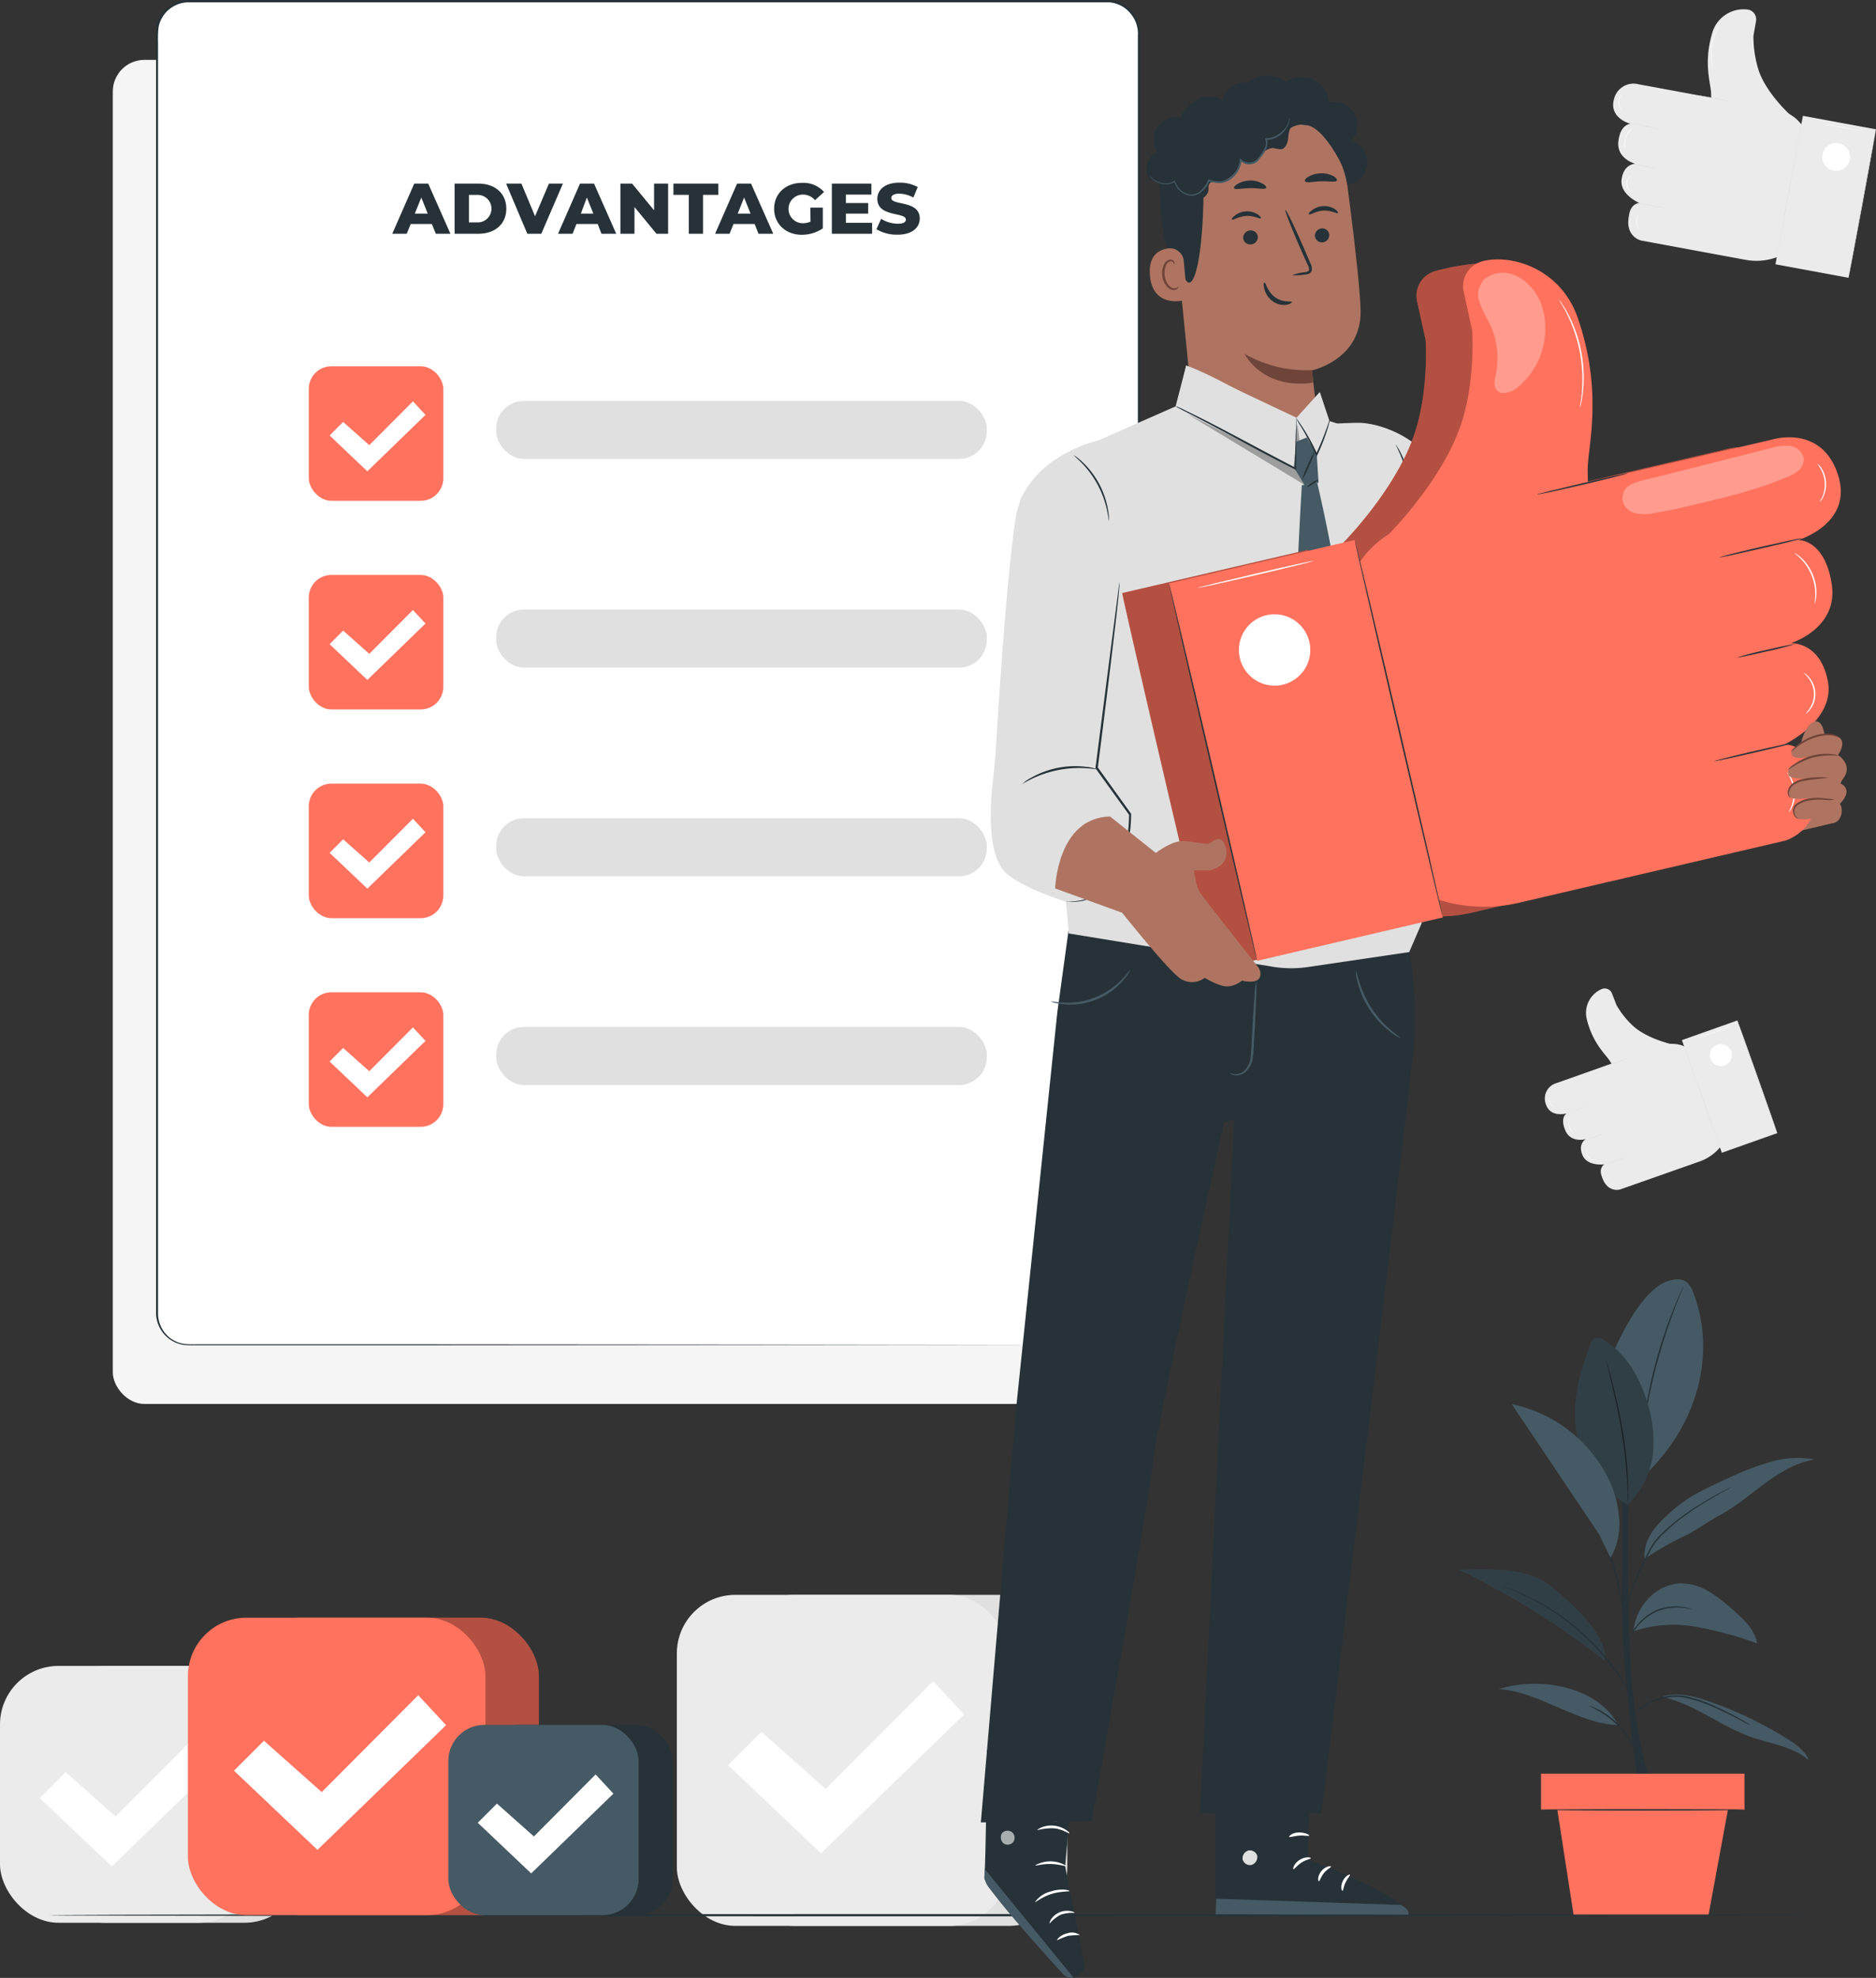<svg xmlns="http://www.w3.org/2000/svg" viewBox="0 0 426.78 449.97"><rect x="0" y="0" width="426.78" height="449.97" fill="#333333" stroke="none"/><defs><style>.cls-1{fill:#f5f5f5;}.cls-2{fill:#ebebeb;}.cls-3{fill:#e0e0e0;}.cls-4{fill:#fff;}.cls-5{fill:#263238;}.cls-6{fill:#455a64;}.cls-7{opacity:0.3;}.cls-8{fill:#ff725e;}.cls-9{opacity:0.6;}.cls-10{fill:#ae7461;}.cls-11{fill:#6f4439;}</style></defs><g id="Background_Complete" data-name="Background Complete"><rect class="cls-1" x="25.66" y="13.62" width="223.32" height="305.78" rx="7.2"/><path class="cls-2" d="M445.24,65.24l.41,2.12-4.2,22.75h0A13.55,13.55,0,0,1,431,92.52l-23.8-4.4s-3.79-.85-2.73-5.76c0,0,.18-2.59,2.4-2.76,0,0-4.61-1.88-4.1-5.43s3.13-3.51,3.13-3.51-4.32-1.09-3.87-5.09,2.78-4,2.78-4-5-1.22-3.77-5.65a4.57,4.57,0,0,1,5.58-3.35l16.93,3.13,14.84,2.74A8.63,8.63,0,0,1,445.24,65.24Z" transform="translate(-33.86 -33.4)"/><path class="cls-2" d="M441,59.42s-5.21-4.72-7-9.85a25.36,25.36,0,0,1-1.24-7.92c0-.2.34-2,.59-3.46a2.28,2.28,0,0,0-1.77-2.6A7.43,7.43,0,0,0,423.35,41c-2,6.82-.29,11.47-.23,13.54l.05,2.08Z" transform="translate(-33.86 -33.4)"/><rect class="cls-2" x="440.76" y="60.99" width="16.9" height="34.35" transform="translate(842.87 203.27) rotate(-169.53)"/><path class="cls-3" d="M437.78,93.51s1.33-7.57,3.05-16.89S444,59.73,444,59.74s-1.33,7.57-3.06,16.9S437.81,93.52,437.78,93.51Z" transform="translate(-33.86 -33.4)"/><path class="cls-3" d="M454.4,96.59s1.33-7.58,3.06-16.9,3.15-16.88,3.18-16.88-1.33,7.58-3.05,16.9S454.44,96.59,454.4,96.59Z" transform="translate(-33.86 -33.4)"/><path class="cls-4" d="M448.46,68.56A3.16,3.16,0,1,0,452.14,66,3.16,3.16,0,0,0,448.46,68.56Z" transform="translate(-33.86 -33.4)"/><path class="cls-3" d="M419.61,55s1.83.27,4.06.68,4.05.78,4,.81-1.83-.27-4.06-.68S419.61,55,419.61,55Z" transform="translate(-33.86 -33.4)"/><path class="cls-3" d="M405.49,70.76s1.17.15,2.6.41a26.35,26.35,0,0,1,2.58.55s-1.17-.15-2.6-.42A24.82,24.82,0,0,1,405.49,70.76Z" transform="translate(-33.86 -33.4)"/><path class="cls-3" d="M404.46,61.42s1.65.24,3.68.61,3.67.71,3.66.75-1.65-.24-3.68-.62S404.45,61.46,404.46,61.42Z" transform="translate(-33.86 -33.4)"/><path class="cls-3" d="M405.79,79.45s1.65.24,3.68.61,3.67.71,3.66.74-1.65-.23-3.68-.61S405.78,79.48,405.79,79.45Z" transform="translate(-33.86 -33.4)"/><path class="cls-4" d="M447.76,61.42s2.34.37,5.2.9,5.18,1,5.18,1-2.34-.36-5.2-.89S447.76,61.46,447.76,61.42Z" transform="translate(-33.86 -33.4)"/><path class="cls-4" d="M403.58,67.28a.61.61,0,0,1-.08-.19,3.51,3.51,0,0,1-.11-.55,4.51,4.51,0,0,1,0-.83,4.74,4.74,0,0,1,.22-1,4.63,4.63,0,0,1,.45-.92,3.59,3.59,0,0,1,.52-.64,2.7,2.7,0,0,1,.43-.36l.17-.11s-.22.19-.53.53a4.07,4.07,0,0,0-.49.65,4.31,4.31,0,0,0-.42.89,4.83,4.83,0,0,0-.23,1,4.44,4.44,0,0,0,0,.81C403.52,67,403.6,67.27,403.58,67.28Z" transform="translate(-33.86 -33.4)"/><path class="cls-4" d="M402.7,58.27a1.12,1.12,0,0,1-.33-.43,2.61,2.61,0,0,1-.31-1.27,2.78,2.78,0,0,1,.35-1.26,1.17,1.17,0,0,1,.35-.41s-.12.17-.26.46a2.84,2.84,0,0,0-.05,2.44A5.26,5.26,0,0,1,402.7,58.27Z" transform="translate(-33.86 -33.4)"/><path class="cls-4" d="M404.82,77a1.34,1.34,0,0,1-.47-.42,2.27,2.27,0,0,1-.47-1.42,2.33,2.33,0,0,1,.51-1.4c.25-.3.47-.42.48-.4a4.59,4.59,0,0,0-.4.45,2.32,2.32,0,0,0,0,2.72C404.64,76.81,404.83,77,404.82,77Z" transform="translate(-33.86 -33.4)"/><path class="cls-4" d="M406.72,85.61a1.27,1.27,0,0,1-.32-.45,3,3,0,0,1,0-2.62,1.41,1.41,0,0,1,.32-.45s-.11.19-.24.49a3.29,3.29,0,0,0,0,2.54C406.61,85.43,406.74,85.6,406.72,85.61Z" transform="translate(-33.86 -33.4)"/><path class="cls-4" d="M423.53,48.94a1.89,1.89,0,0,1-.11-.37,3.71,3.71,0,0,1-.11-.45c0-.18-.08-.38-.11-.61a11.44,11.44,0,0,1-.13-1.58,13.49,13.49,0,0,1,.12-2,13.31,13.31,0,0,1,.44-1.9,11.08,11.08,0,0,1,.58-1.49c.09-.2.19-.38.27-.54l.23-.4a2.9,2.9,0,0,1,.22-.33,1.56,1.56,0,0,1-.17.35l-.21.41c-.08.16-.17.34-.26.55-.18.41-.37.92-.55,1.48a17.18,17.18,0,0,0-.42,1.89,14.77,14.77,0,0,0-.13,1.93,13.82,13.82,0,0,0,.1,1.57c0,.23.06.43.09.6s.06.33.09.45A1.87,1.87,0,0,1,423.53,48.94Z" transform="translate(-33.86 -33.4)"/><path class="cls-2" d="M419.5,273.29l1.13,1.29,6.12,17.27h0a10.72,10.72,0,0,1-6.24,5.79L402.45,304s-2.93.92-4.15-2.86c0,0-.9-1.85.56-2.85,0,0-3.91.54-5-2.1s.76-3.64.76-3.64-3.4,1-4.67-2,.32-3.85.32-3.85-3.93,1.15-4.82-2.38a3.62,3.62,0,0,1,2.5-4.51l12.84-4.55,11.26-4A6.8,6.8,0,0,1,419.5,273.29Z" transform="translate(-33.86 -33.4)"/><path class="cls-2" d="M414.33,271s-5.44-1.17-8.73-4a20,20,0,0,1-4-4.94l-1-2.61a1.8,1.8,0,0,0-2.24-1.09,5.91,5.91,0,0,0-3.49,7c1.35,5.46,4.34,8,5.2,9.38l.86,1.4Z" transform="translate(-33.86 -33.4)"/><rect class="cls-2" x="420.65" y="266.99" width="13.38" height="27.19" transform="translate(890.01 368.87) rotate(160.48)"/><path class="cls-3" d="M425.58,295.63s-2.08-5.72-4.59-12.8S416.47,270,416.5,270s2.08,5.72,4.59,12.8S425.61,295.62,425.58,295.63Z" transform="translate(-33.86 -33.4)"/><path class="cls-3" d="M438.19,291.16s-2.08-5.72-4.59-12.8-4.52-12.82-4.49-12.83,2.08,5.72,4.59,12.8S438.22,291.15,438.19,291.16Z" transform="translate(-33.86 -33.4)"/><path class="cls-4" d="M423,274.29a2.5,2.5,0,1,0,1.52-3.2A2.51,2.51,0,0,0,423,274.29Z" transform="translate(-33.86 -33.4)"/><path class="cls-3" d="M397.87,276.39s1.36-.54,3.06-1.14,3.08-1.07,3.09-1-1.36.54-3.06,1.14S397.88,276.41,397.87,276.39Z" transform="translate(-33.86 -33.4)"/><path class="cls-3" d="M394.44,292.8s.86-.36,1.95-.74a18.4,18.4,0,0,1,2-.65,20.47,20.47,0,0,1-1.95.75A19.64,19.64,0,0,1,394.44,292.8Z" transform="translate(-33.86 -33.4)"/><path class="cls-3" d="M390,286.81s1.23-.49,2.77-1,2.79-1,2.8-.94-1.23.49-2.77,1S390.05,286.84,390,286.81Z" transform="translate(-33.86 -33.4)"/><path class="cls-3" d="M398.08,298.64s1.23-.49,2.77-1,2.79-1,2.8-.93-1.23.49-2.77,1S398.09,298.67,398.08,298.64Z" transform="translate(-33.86 -33.4)"/><path class="cls-4" d="M419.73,269.68s1.74-.68,3.92-1.45,3.94-1.37,4-1.34-1.74.67-3.92,1.44S419.74,269.7,419.73,269.68Z" transform="translate(-33.86 -33.4)"/><path class="cls-4" d="M391.75,291.17l-.13-.1a2.77,2.77,0,0,1-.29-.33,3,3,0,0,1-.33-.57,3.48,3.48,0,0,1-.25-.77,3.73,3.73,0,0,1-.06-.8,3.5,3.5,0,0,1,.11-.65,2.15,2.15,0,0,1,.15-.42c0-.09.07-.14.08-.14s-.08.22-.16.57a3.72,3.72,0,0,0-.08.64,4.29,4.29,0,0,0,.06.78,4.43,4.43,0,0,0,.23.75,4.88,4.88,0,0,0,.31.57C391.6,291,391.76,291.16,391.75,291.17Z" transform="translate(-33.86 -33.4)"/><path class="cls-4" d="M387.58,285.34a.9.9,0,0,1-.39-.16,2.07,2.07,0,0,1-.71-.75,2,2,0,0,1-.26-1,.85.85,0,0,1,.07-.42s0,.16,0,.42a2.38,2.38,0,0,0,.28.95,2.32,2.32,0,0,0,.66.74C387.44,285.27,387.59,285.33,387.58,285.34Z" transform="translate(-33.86 -33.4)"/><path class="cls-4" d="M396.44,297.33a1.06,1.06,0,0,1-.49-.11,1.83,1.83,0,0,1-.89-.78,1.87,1.87,0,0,1-.2-1.17,1,1,0,0,1,.17-.46s-.06.18-.09.47a1.84,1.84,0,0,0,.22,1.11,1.91,1.91,0,0,0,.82.77C396.25,297.28,396.44,297.31,396.44,297.33Z" transform="translate(-33.86 -33.4)"/><path class="cls-4" d="M401.16,302.5a1.11,1.11,0,0,1-.4-.18,2.31,2.31,0,0,1-.73-.78,2.27,2.27,0,0,1-.31-1,.94.94,0,0,1,0-.44s0,.17,0,.43a2.65,2.65,0,0,0,.33,1,2.79,2.79,0,0,0,.68.77A3.62,3.62,0,0,1,401.16,302.5Z" transform="translate(-33.86 -33.4)"/><path class="cls-4" d="M398.18,270.71l-.23-.22a3.24,3.24,0,0,1-.25-.26c-.1-.11-.21-.23-.32-.37a9.27,9.27,0,0,1-.71-1,11.09,11.09,0,0,1-.69-1.38,9.83,9.83,0,0,1-.45-1.48,8.29,8.29,0,0,1-.19-1.25c0-.17,0-.34,0-.48s0-.26,0-.36a1.92,1.92,0,0,1,0-.31,1.09,1.09,0,0,1,0,.31c0,.1,0,.22,0,.36s0,.3,0,.48c0,.35.11.77.21,1.23a10.46,10.46,0,0,0,1.82,3.87c.11.15.21.27.3.38l.24.28A1.58,1.58,0,0,1,398.18,270.71Z" transform="translate(-33.86 -33.4)"/><rect class="cls-3" x="167.5" y="362.83" width="75.31" height="75.31" rx="13.31"/><rect class="cls-2" x="153.98" y="362.83" width="75.31" height="75.31" rx="13.31"/><polygon class="cls-4" points="165.63 401.57 173.22 393.99 187.85 406.99 212.28 382.46 219.33 390.05 186.77 421.62 165.63 401.57"/><rect class="cls-3" x="10.49" y="379" width="58.43" height="58.43" rx="13.31"/><rect class="cls-2" y="379" width="58.43" height="58.43" rx="13.31"/><polygon class="cls-4" points="9.04 409.05 14.93 403.17 26.28 413.26 45.23 394.23 50.7 400.11 25.44 424.61 9.04 409.05"/></g><g id="Flor"><path class="cls-5" d="M446.91,469.11c0,.14-90,.26-200.9.26s-200.92-.12-200.92-.26,89.94-.26,200.92-.26S446.91,469,446.91,469.11Z" transform="translate(-33.86 -33.4)"/></g><g id="Plant"><path class="cls-5" d="M406.64,440.46s-4.17-28.65-3.82-45.33,0-35.43,0-35.43h1.92s-1.3,33.1.12,53.06,5.14,27.7,5.14,27.7h-3.34" transform="translate(-33.86 -33.4)"/><path class="cls-6" d="M419.06,327.46a5.05,5.05,0,0,0-1.75-2.56c-1.22-.77-2.82-.45-4.18,0-5.8,2.05-10.95,12.87-13.29,18.56l7.7,26C421.45,356.55,423.86,339.63,419.06,327.46Z" transform="translate(-33.86 -33.4)"/><path class="cls-5" d="M416.86,326a1.79,1.79,0,0,1-.11.34l-.38.94c-.34.82-.81,2-1.38,3.48-1.13,3-2.58,7.07-3.87,11.72s-2.17,8.92-2.72,12c-.28,1.56-.48,2.82-.61,3.69-.07.41-.12.74-.17,1a1.5,1.5,0,0,1-.08.35,1.93,1.93,0,0,1,0-.36c0-.27.06-.6.1-1,.1-.88.27-2.15.52-3.72a111.13,111.13,0,0,1,2.63-12.08,112.66,112.66,0,0,1,4-11.71c.6-1.47,1.1-2.64,1.48-3.44.17-.38.31-.68.43-.93A1.46,1.46,0,0,1,416.86,326Z" transform="translate(-33.86 -33.4)"/><path class="cls-6" d="M404.12,375.68a23.53,23.53,0,0,1-11.88-19.74c-.27-5.76,1.5-11.41,3.5-16.82a2.16,2.16,0,0,1,.82-1.22,2.07,2.07,0,0,1,2,.3c5.24,3,8.42,8.69,10.12,14.49a29.29,29.29,0,0,1,1.18,11.9,19.83,19.83,0,0,1-5.71,11.09" transform="translate(-33.86 -33.4)"/><path class="cls-5" d="M404.12,375.68a1.6,1.6,0,0,1,0-.35c0-.26,0-.59,0-1,0-.86,0-2.11-.11-3.66a99.81,99.81,0,0,0-1.34-12c-.8-4.65-1.77-8.81-2.49-11.82l-.85-3.57c-.09-.39-.17-.71-.22-1A1.45,1.45,0,0,1,399,342a1.68,1.68,0,0,1,.12.33c.07.25.16.57.28.95.24.84.56,2,1,3.54.77,3,1.78,7.16,2.59,11.83a88.8,88.8,0,0,1,1.25,12c0,1.54,0,2.8,0,3.66l-.05,1A1.6,1.6,0,0,1,404.12,375.68Z" transform="translate(-33.86 -33.4)"/><g class="cls-7"><path d="M404.12,375.68a23.53,23.53,0,0,1-11.88-19.74c-.27-5.76,1.5-11.41,3.5-16.82a2.16,2.16,0,0,1,.82-1.22,2.07,2.07,0,0,1,2,.3c5.24,3,8.42,8.69,10.12,14.49a29.29,29.29,0,0,1,1.18,11.9,19.83,19.83,0,0,1-5.71,11.09" transform="translate(-33.86 -33.4)"/></g><path class="cls-6" d="M412.27,419.52c7.1,1.57,13,6.58,19.81,9,4.54,1.61,9.67,2.18,13.29,5.35-.87-2.19-2.93-3.65-4.93-4.9a88.14,88.14,0,0,0-18-8.58c-3.23-1.11-6.73-2-10-1.13" transform="translate(-33.86 -33.4)"/><path class="cls-6" d="M402,425.86c-8.9-.15-18.27-7.73-27.13-8.18,9.27-3,22.54-.55,27.13,8.18" transform="translate(-33.86 -33.4)"/><path class="cls-6" d="M405.47,404.5a28.93,28.93,0,0,1,14.23-1,86.19,86.19,0,0,1,13.89,3.77c-.46-3.09-3-5.41-5.31-7.46a36.55,36.55,0,0,0-5.57-4.29,12.4,12.4,0,0,0-6.69-1.89,10.58,10.58,0,0,0-7.39,3.72,12.27,12.27,0,0,0-3.16,7.11" transform="translate(-33.86 -33.4)"/><path class="cls-6" d="M387.2,394.68c-5.6-4.79-14.09-4.32-21.46-4.15A174.32,174.32,0,0,1,399,411.26C399.32,406.05,394.28,400.72,387.2,394.68Z" transform="translate(-33.86 -33.4)"/><g class="cls-7"><path d="M387.2,394.68c-5.6-4.79-14.09-4.32-21.46-4.15A174.32,174.32,0,0,1,399,411.26C399.32,406.05,394.28,400.72,387.2,394.68Z" transform="translate(-33.86 -33.4)"/></g><path class="cls-6" d="M408,388.07a62.35,62.35,0,0,1,8.62-5c2.94-1.34,5.7-3.47,8.54-5,3.7-2,6.9-4.78,10.29-7.26s7.11-4.72,11.26-5.38a22.13,22.13,0,0,0-10.25.6,66.2,66.2,0,0,0-9.65,3.75c-4.37,2-8.81,4-12.39,7.18s-6.8,6.35-6.42,11.13" transform="translate(-33.86 -33.4)"/><path class="cls-5" d="M431.92,425.86l-.28-.12-.78-.41c-.67-.35-1.63-.88-2.84-1.49-.6-.32-1.27-.65-2-1s-1.49-.7-2.31-1.06a34.43,34.43,0,0,0-5.48-1.91,11.81,11.81,0,0,0-5.71-.14,16.85,16.85,0,0,0-2.42.72,12.48,12.48,0,0,0-4.41,3c-.51.55-.76.89-.79.87a1.76,1.76,0,0,1,.16-.26,8.28,8.28,0,0,1,.54-.69,11.41,11.41,0,0,1,2.43-2.13,11.74,11.74,0,0,1,2-1.06,16.37,16.37,0,0,1,2.45-.77,11.88,11.88,0,0,1,5.85.12,33.09,33.09,0,0,1,5.53,1.95c.82.37,1.6.73,2.31,1.1s1.38.69,2,1c1.2.64,2.15,1.19,2.8,1.59l.75.45C431.84,425.79,431.93,425.85,431.92,425.86Z" transform="translate(-33.86 -33.4)"/><path class="cls-5" d="M395.35,421.45a1.74,1.74,0,0,1,.56.16,12.48,12.48,0,0,1,1.45.63,17.78,17.78,0,0,1,7.44,7.14,12,12,0,0,1,.68,1.43,2.17,2.17,0,0,1,.19.55c-.05,0-.38-.73-1.07-1.86a20.24,20.24,0,0,0-3.21-4,19.83,19.83,0,0,0-4.14-3C396.1,421.8,395.33,421.5,395.35,421.45Z" transform="translate(-33.86 -33.4)"/><path class="cls-5" d="M375.66,394.23l.38.11,1.06.38,1.69.62c.66.25,1.37.61,2.17,1a51.58,51.58,0,0,1,11.59,7.39A55.85,55.85,0,0,1,398,409a58.7,58.7,0,0,1,3.83,4.86c1,1.44,1.79,2.64,2.32,3.46l.61,1a2.55,2.55,0,0,1,.19.34,2,2,0,0,1-.25-.3c-.15-.21-.38-.52-.66-.93-.56-.81-1.35-2-2.39-3.4s-2.34-3.06-3.87-4.8a57.67,57.67,0,0,0-5.39-5.27,54.73,54.73,0,0,0-11.48-7.43c-.8-.36-1.5-.74-2.15-1l-1.66-.67L376,394.4A1.61,1.61,0,0,1,375.66,394.23Z" transform="translate(-33.86 -33.4)"/><path class="cls-5" d="M418.82,399.5a3.14,3.14,0,0,1-.71-.09l-.81-.15c-.32-.06-.69-.07-1.1-.11a11.24,11.24,0,0,0-6.11,1.21,11,11,0,0,0-2.79,2.07,12.32,12.32,0,0,0-1.79,2.21,18.27,18.27,0,0,0-1.22,2.33,2.42,2.42,0,0,1,.18-.69,10,10,0,0,1,.85-1.76,12,12,0,0,1,1.77-2.3,10.91,10.91,0,0,1,2.85-2.14,10.8,10.8,0,0,1,6.28-1.15c.41.06.79.07,1.11.15l.81.21A3.19,3.19,0,0,1,418.82,399.5Z" transform="translate(-33.86 -33.4)"/><path class="cls-5" d="M427.77,371.75a1.46,1.46,0,0,1-.34.2l-1,.54c-.86.47-2.11,1.16-3.62,2.05s-3.27,2-5.15,3.35a43.29,43.29,0,0,0-5.76,4.82,14.56,14.56,0,0,0-2.35,3.05c-.59,1.12-1.14,2.2-1.66,3.24a60.36,60.36,0,0,0-2.47,5.63,34.29,34.29,0,0,0-1.2,4c-.23.95-.31,1.49-.34,1.48s0-.13,0-.39.09-.64.19-1.12a28.5,28.5,0,0,1,1.11-4,52.71,52.71,0,0,1,2.42-5.68c.51-1.05,1.06-2.14,1.64-3.26a14.82,14.82,0,0,1,2.4-3.13,42.25,42.25,0,0,1,5.82-4.84c1.9-1.34,3.69-2.43,5.21-3.31s2.79-1.52,3.67-2l1-.48A1.89,1.89,0,0,1,427.77,371.75Z" transform="translate(-33.86 -33.4)"/><path class="cls-5" d="M402.81,398.7a4.51,4.51,0,0,1-.18-.75c-.1-.55-.23-1.24-.39-2.06a55.47,55.47,0,0,0-1.68-6.68,58.7,58.7,0,0,0-2.54-6.4l-.87-1.91a3.46,3.46,0,0,1-.28-.71,3.13,3.13,0,0,1,.39.66c.24.43.57,1.07,1,1.86a44.23,44.23,0,0,1,4.25,13.14c.14.88.24,1.59.29,2.08A4,4,0,0,1,402.81,398.7Z" transform="translate(-33.86 -33.4)"/><path class="cls-6" d="M402.17,378.45a24.17,24.17,0,0,0-2.9-9.61,31.72,31.72,0,0,0-21.5-16l19.91,29.67,2.57,5.3A15.27,15.27,0,0,0,402.17,378.45Z" transform="translate(-33.86 -33.4)"/><rect class="cls-8" x="350.57" y="403.52" width="46.29" height="8.2"/><polygon class="cls-8" points="354.03 410.09 357.97 435.55 388.7 435.55 393.4 410.09 354.03 410.09"/><path class="cls-5" d="M430.7,445.13c0,.09-10.45.17-23.32.17s-23.32-.08-23.32-.17,10.44-.16,23.32-.16S430.7,445,430.7,445.13Z" transform="translate(-33.86 -33.4)"/></g><g id="Boxes"><rect class="cls-8" x="54.91" y="368.02" width="67.68" height="67.68" rx="13.31"/><g class="cls-7"><rect x="54.91" y="368.02" width="67.68" height="67.68" rx="13.31"/></g><rect class="cls-8" x="42.75" y="368.02" width="67.68" height="67.68" rx="13.31"/><polygon class="cls-4" points="53.23 402.83 60.05 396.02 73.19 407.7 95.15 385.66 101.48 392.48 72.22 420.85 53.23 402.83"/><rect class="cls-5" x="109.76" y="392.41" width="43.29" height="43.29" rx="8.23"/><rect class="cls-6" x="101.99" y="392.41" width="43.29" height="43.29" rx="8.23"/><polygon class="cls-4" points="108.69 414.68 113.05 410.32 121.46 417.79 135.5 403.69 139.55 408.06 120.84 426.2 108.69 414.68"/></g><g id="List"><rect class="cls-4" x="35.7" y="0.26" width="223.32" height="305.78" rx="7.2"/><path class="cls-5" d="M285.69,339.44a7.44,7.44,0,0,0,2.63-.53A7,7,0,0,0,291,337a7.24,7.24,0,0,0,1.8-4.11c.05-7,0-17.24,0-30.47,0-26.46-.05-64.75-.08-112.06,0-23.66,0-49.57,0-77.39q0-20.86,0-43.12V41.6A7.2,7.2,0,0,0,291,36.39a6.91,6.91,0,0,0-4.88-2.46c-1.91,0-3.88,0-5.83,0l-203.52,0a7,7,0,0,0-5.6,2.83,6.73,6.73,0,0,0-1.26,3,24.31,24.31,0,0,0-.1,3.32V83q0,26.37,0,51.93c0,34,0,66.88,0,98.16s0,61,0,88.84v10.34a7.06,7.06,0,0,0,1.71,4.54,6.89,6.89,0,0,0,4.2,2.32,16.84,16.84,0,0,0,2.47.1H95.41l37.13,0,112.06.08,30.47.05,7.92,0,2.7,0-2.7,0-7.92,0-30.47,0-112.06.09H78.16a18,18,0,0,1-2.53-.09,7.41,7.41,0,0,1-6.27-7.28q0-5.13,0-10.34c0-27.83,0-57.55,0-88.84s0-64.12,0-98.16V43a24.39,24.39,0,0,1,.11-3.4,7.24,7.24,0,0,1,1.35-3.19,7.46,7.46,0,0,1,6-3l203.52,0c2,0,3.89,0,5.86,0a7.45,7.45,0,0,1,5.21,2.63,7.7,7.7,0,0,1,1.75,5.52v5.74q0,11.43,0,22.54,0,22.23,0,43.12c0,27.82,0,53.73,0,77.39,0,47.31-.07,85.6-.09,112.06,0,13.24,0,23.5-.08,30.48a7.24,7.24,0,0,1-1.85,4.16,7,7,0,0,1-2.72,1.87,6.82,6.82,0,0,1-2,.46Z" transform="translate(-33.86 -33.4)"/><rect class="cls-3" x="112.88" y="91.2" width="111.6" height="13.21" rx="6.3"/><rect class="cls-8" x="70.25" y="83.33" width="30.6" height="30.6" rx="5.14"/><polygon class="cls-4" points="74.98 99.07 78.06 95.99 84.01 101.27 93.94 91.31 96.8 94.39 83.57 107.22 74.98 99.07"/><rect class="cls-3" x="112.88" y="138.68" width="111.6" height="13.21" rx="6.3"/><rect class="cls-8" x="70.25" y="130.8" width="30.6" height="30.6" rx="5.14"/><polygon class="cls-4" points="74.98 146.55 78.06 143.46 84.01 148.75 93.94 138.78 96.8 141.86 83.57 154.69 74.98 146.55"/><rect class="cls-3" x="112.88" y="186.15" width="111.6" height="13.21" rx="6.3"/><rect class="cls-8" x="70.25" y="178.28" width="30.6" height="30.6" rx="5.14"/><polygon class="cls-4" points="74.98 194.02 78.06 190.94 84.01 196.22 93.94 186.26 96.8 189.34 83.57 202.17 74.98 194.02"/><rect class="cls-3" x="112.88" y="233.63" width="111.6" height="13.21" rx="6.3"/><rect class="cls-8" x="70.25" y="225.75" width="30.6" height="30.6" rx="5.14"/><polygon class="cls-4" points="74.98 241.5 78.06 238.41 84.01 243.7 93.94 233.73 96.8 236.81 83.57 249.64 74.98 241.5"/><path class="cls-5" d="M132.11,84.36h-4.82l-.9,2.22H123.1l5-11.41h3.18l5.05,11.41H133ZM131.17,82l-1.47-3.66L128.23,82Z" transform="translate(-33.86 -33.4)"/><path class="cls-5" d="M137.28,75.17h5.39c3.78,0,6.37,2.2,6.37,5.71s-2.59,5.7-6.37,5.7h-5.39ZM142.54,84a3.13,3.13,0,1,0,0-6.26h-2V84Z" transform="translate(-33.86 -33.4)"/><path class="cls-5" d="M161.92,75.17,157,86.58h-3.18L149,75.17h3.48l3.1,7.43,3.16-7.43Z" transform="translate(-33.86 -33.4)"/><path class="cls-5" d="M169.84,84.36H165l-.89,2.22h-3.3l5-11.41H169l5.05,11.41h-3.36Zm-1-2.37-1.47-3.66L166,82Z" transform="translate(-33.86 -33.4)"/><path class="cls-5" d="M185.85,75.17V86.58H183.2l-5-6.08v6.08H175V75.17h2.66l5,6.08V75.17Z" transform="translate(-33.86 -33.4)"/><path class="cls-5" d="M190.56,77.73h-3.5V75.17h10.22v2.56h-3.49v8.85h-3.23Z" transform="translate(-33.86 -33.4)"/><path class="cls-5" d="M205.55,84.36h-4.82l-.9,2.22h-3.29l5-11.41h3.18l5.05,11.41h-3.36ZM204.61,82l-1.47-3.66L201.68,82Z" transform="translate(-33.86 -33.4)"/><path class="cls-5" d="M218.2,80.63h2.85v4.73a8.55,8.55,0,0,1-4.79,1.45c-3.63,0-6.29-2.46-6.29-5.93S212.63,75,216.32,75a6.23,6.23,0,0,1,5,2.08l-2.05,1.86a3.57,3.57,0,0,0-2.77-1.27,3.26,3.26,0,0,0,0,6.52,4.12,4.12,0,0,0,1.75-.38Z" transform="translate(-33.86 -33.4)"/><path class="cls-5" d="M232.26,84.09v2.49H223.1V75.17h9v2.5H226.3v1.92h5.06V82H226.3v2.09Z" transform="translate(-33.86 -33.4)"/><path class="cls-5" d="M233.25,85.55l1.06-2.37a7.28,7.28,0,0,0,3.77,1.12c1.33,0,1.86-.38,1.86-.93,0-1.81-6.49-.49-6.49-4.73,0-2,1.66-3.69,5.05-3.69a8.56,8.56,0,0,1,4.14,1l-1,2.39a6.86,6.86,0,0,0-3.17-.88c-1.35,0-1.84.46-1.84,1,0,1.75,6.47.44,6.47,4.65,0,2-1.66,3.68-5.05,3.68A9,9,0,0,1,233.25,85.55Z" transform="translate(-33.86 -33.4)"/></g><g id="Character"><path class="cls-5" d="M332.21,433.79l-.86,22.57S354,464.82,354.26,469l-43.84-.09-.1-35.23Z" transform="translate(-33.86 -33.4)"/><path class="cls-3" d="M317.8,454.43a1.79,1.79,0,0,0-1.24,2,1.71,1.71,0,0,0,2,1.25,1.88,1.88,0,0,0,1.3-2.16,1.79,1.79,0,0,0-2.23-1.07" transform="translate(-33.86 -33.4)"/><path class="cls-6" d="M310.42,468.91l.13-3.55,42,1.42s2,.85,1.73,2.22Z" transform="translate(-33.86 -33.4)"/><path class="cls-4" d="M332.06,456.14c0,.21-1.08.31-2.13,1s-1.62,1.58-1.82,1.49.13-1.32,1.42-2.12S332.11,455.94,332.06,456.14Z" transform="translate(-33.86 -33.4)"/><path class="cls-4" d="M336.65,458.05c.05.21-.87.57-1.6,1.47s-.94,1.87-1.16,1.86-.34-1.22.58-2.33S336.65,457.85,336.65,458.05Z" transform="translate(-33.86 -33.4)"/><path class="cls-4" d="M339.25,463.56c-.19,0-.49-1,.07-2.2s1.55-1.63,1.64-1.45-.53.8-1,1.77S339.47,463.54,339.25,463.56Z" transform="translate(-33.86 -33.4)"/><path class="cls-4" d="M331.69,451c-.09.2-1.08-.1-2.29,0s-2.15.46-2.26.28.8-1,2.22-1S331.79,450.81,331.69,451Z" transform="translate(-33.86 -33.4)"/><path class="cls-5" d="M278.55,430.71,276.18,458,280.51,480a2.8,2.8,0,0,1-2.4,3.32h0a2.78,2.78,0,0,1-2.41-.88c-3.9-4.26-18.2-20-17.91-22,.33-2.3.6-28.89.6-28.89Z" transform="translate(-33.86 -33.4)"/><path class="cls-6" d="M278.11,483.34l-20.2-24.7-.08,1.16a4.27,4.27,0,0,0,.82,2.79c1.61,2.14,6.16,8,17,19.87a2.81,2.81,0,0,0,2.49.88Z" transform="translate(-33.86 -33.4)"/><g class="cls-9"><path class="cls-4" d="M264.07,450.2a1.7,1.7,0,0,1,.32,2.24,1.64,1.64,0,0,1-2.22.34,1.8,1.8,0,0,1-.32-2.38,1.69,1.69,0,0,1,2.34-.09" transform="translate(-33.86 -33.4)"/></g><path class="cls-4" d="M272.64,471a8.66,8.66,0,0,1,2.53-2,8.26,8.26,0,0,1,3.18-.4c0-.07-.31-.3-.94-.43a4.44,4.44,0,0,0-4.41,1.83C272.64,470.6,272.58,471,272.64,471Z" transform="translate(-33.86 -33.4)"/><path class="cls-4" d="M274.35,474.8a24.44,24.44,0,0,1,2.49-1,24.83,24.83,0,0,1,2.69-.17,3.12,3.12,0,0,0-2.82-.41C275.07,473.57,274.21,474.72,274.35,474.8Z" transform="translate(-33.86 -33.4)"/><path class="cls-4" d="M269.33,466.11c.11.14,1.54-1.15,3.73-1.83s4.09-.5,4.11-.68-1.95-.66-4.29.11A6.18,6.18,0,0,0,269.33,466.11Z" transform="translate(-33.86 -33.4)"/><path class="cls-4" d="M269.36,457.77c.06.17,1.6-.36,3.57-.31s3.49.63,3.56.46a6.95,6.95,0,0,0-7.13-.15Z" transform="translate(-33.86 -33.4)"/><path class="cls-4" d="M269.85,449.76a13.43,13.43,0,0,1,3.71-.42c2.07.18,3.46,1.29,3.56,1.14s-.23-.42-.83-.82a6.06,6.06,0,0,0-2.67-.92,5.93,5.93,0,0,0-2.79.38C270.15,449.4,269.81,449.7,269.85,449.76Z" transform="translate(-33.86 -33.4)"/><path class="cls-4" d="M273.61,447.81a2.28,2.28,0,0,0,.11-1,7.2,7.2,0,0,0-.65-2.75,3.18,3.18,0,0,0-1.27-1.61,1.14,1.14,0,0,0-1.28.17,1.86,1.86,0,0,0-.51,1.21,4,4,0,0,0,3.23,3.87,4.59,4.59,0,0,0,4.65-2.1,1.59,1.59,0,0,0,.16-1.32,1.1,1.1,0,0,0-1.11-.66,3.9,3.9,0,0,0-1.86.82,7.93,7.93,0,0,0-2,2,2.46,2.46,0,0,0-.48.91,13,13,0,0,1,2.72-2.56,3.54,3.54,0,0,1,1.63-.67.58.58,0,0,1,.61.35,1.11,1.11,0,0,1-.15.86,4.1,4.1,0,0,1-4.06,1.78,3.44,3.44,0,0,1-2.79-3.25,1.33,1.33,0,0,1,.32-.85.6.6,0,0,1,.71-.11,2.9,2.9,0,0,1,1.1,1.34A10.46,10.46,0,0,1,273.61,447.81Z" transform="translate(-33.86 -33.4)"/><path class="cls-5" d="M353.32,243.47A96.76,96.76,0,0,1,355.44,272C355,278.08,334.5,445.9,334.5,445.9H306.86l7.77-157.73-2.26.49s-15.09,67.27-16.32,78.16c-1.1,9.79-13.83,80.92-13.83,80.92L257,448,265,354l9.39-90.27L278,237.41Z" transform="translate(-33.86 -33.4)"/><path class="cls-6" d="M313.63,277.47s.05.08.18.19a1.82,1.82,0,0,0,.67.31,3.14,3.14,0,0,0,2.62-.62,5.13,5.13,0,0,0,1.79-3.57c.2-1.5.23-3.11.34-4.82.19-3.42.33-6.51.4-8.75a25.88,25.88,0,0,0,0-3.63,23.14,23.14,0,0,0-.39,3.61c-.17,2.24-.37,5.32-.56,8.74-.11,1.7-.13,3.35-.29,4.78a4.91,4.91,0,0,1-1.53,3.34,3.05,3.05,0,0,1-2.34.72A5,5,0,0,1,313.63,277.47Z" transform="translate(-33.86 -33.4)"/><path class="cls-6" d="M273,261.24a2.33,2.33,0,0,0,.77.28,12.63,12.63,0,0,0,2.21.37,15.91,15.91,0,0,0,13.3-5.34,13.78,13.78,0,0,0,1.34-1.8A2.68,2.68,0,0,0,291,254c-.08,0-.7.94-2,2.28a17,17,0,0,1-13,5.22C274.12,261.44,273,261.15,273,261.24Z" transform="translate(-33.86 -33.4)"/><path class="cls-6" d="M342.31,254.22a8.86,8.86,0,0,0,.42,2.77,20.71,20.71,0,0,0,7.4,11.14,9.19,9.19,0,0,0,2.4,1.47c.12-.15-3.69-2.32-6.57-6.72S342.49,254.16,342.31,254.22Z" transform="translate(-33.86 -33.4)"/><polygon class="cls-10" points="392.87 173.33 399.22 175.34 410.74 168.97 417.28 187.18 401.6 190.91 389.72 189.6 392.87 173.33"/><path class="cls-3" d="M353,133.64s6.48,3.89,11.85,17.11c10.54,26,17.17,40,17.17,40L430.38,206l-3.87,19.4s-49.06-6.84-55.63-9.3c-9-3.37-15.66-21.1-15.66-21.1Z" transform="translate(-33.86 -33.4)"/><path class="cls-5" d="M339.66,75.39a5.11,5.11,0,0,0,1.66-10,5.31,5.31,0,0,0-5.08-8.71,6.36,6.36,0,0,0-9.84-4.72,7.16,7.16,0,0,0-8.8.27,5.08,5.08,0,0,0-4,8.84" transform="translate(-33.86 -33.4)"/><path class="cls-10" d="M316.76,57.29l1.12,0a21.65,21.65,0,0,1,22.56,18.82c1.36,10.42,2.73,21.94,2.94,27.55.44,11.62-11.09,14-11.09,14l1.68,13.9-28.23.53-5-50.48C299.09,69.56,304.71,58.6,316.76,57.29Z" transform="translate(-33.86 -33.4)"/><path class="cls-11" d="M332.39,117.6A28.24,28.24,0,0,1,317,113.9s4,8.18,15.53,6.56Z" transform="translate(-33.86 -33.4)"/><path class="cls-5" d="M336.26,86.78a1.65,1.65,0,0,1-1.51,1.75A1.59,1.59,0,0,1,333,87.12a1.67,1.67,0,0,1,1.52-1.75A1.58,1.58,0,0,1,336.26,86.78Z" transform="translate(-33.86 -33.4)"/><path class="cls-5" d="M338.23,81.87c-.2.23-1.5-.64-3.29-.55s-3,1.05-3.25.85.09-.5.64-.94a4.56,4.56,0,0,1,2.59-.94,4.41,4.41,0,0,1,2.63.7C338.12,81.39,338.32,81.77,338.23,81.87Z" transform="translate(-33.86 -33.4)"/><path class="cls-5" d="M320,87.23A1.65,1.65,0,0,1,318.46,89a1.58,1.58,0,0,1-1.78-1.41,1.66,1.66,0,0,1,1.51-1.75A1.58,1.58,0,0,1,320,87.23Z" transform="translate(-33.86 -33.4)"/><path class="cls-5" d="M320.7,83.08c-.2.22-1.5-.65-3.28-.55s-3.05,1-3.26.84.09-.49.64-.94a4.56,4.56,0,0,1,2.59-.94,4.38,4.38,0,0,1,2.63.71C320.59,82.59,320.79,83,320.7,83.08Z" transform="translate(-33.86 -33.4)"/><path class="cls-5" d="M327.83,96a12,12,0,0,1,2.88-.67c.45-.07.88-.18.94-.49a2.39,2.39,0,0,0-.37-1.34c-.49-1.08-1-2.22-1.52-3.4-2.12-4.85-3.68-8.85-3.48-8.93s2.07,3.78,4.19,8.63c.51,1.19,1,2.33,1.46,3.42a2.64,2.64,0,0,1,.33,1.78,1.13,1.13,0,0,1-.72.7,3.06,3.06,0,0,1-.77.15A11.55,11.55,0,0,1,327.83,96Z" transform="translate(-33.86 -33.4)"/><path class="cls-5" d="M321.91,76.13c-.22.47-1.77.05-3.66.08s-3.45.43-3.65,0c-.08-.22.23-.65.89-1a5.67,5.67,0,0,1,2.8-.74,5.46,5.46,0,0,1,2.76.7C321.7,75.49,322,75.91,321.91,76.13Z" transform="translate(-33.86 -33.4)"/><path class="cls-5" d="M338,74.51c-.36.42-1.85.07-3.63.14s-3.25.44-3.62,0c-.16-.2.05-.62.69-1a5.72,5.72,0,0,1,2.91-.81,5.62,5.62,0,0,1,2.93.67C337.88,73.89,338.1,74.3,338,74.51Z" transform="translate(-33.86 -33.4)"/><path class="cls-5" d="M339.06,70.79s-3.43-7.12-7-8.64c-4.35-1.84-5.94,2.91-10,2s-8.26-2.7-12.24.63c-4.35,3.65-2.11,5.94-2.14,11.11-.09,20.95-3.61,27.05-5.19,17.26-.17-1.07-3.21-1.78-3.88-6.31-.86-5.88-1.45-13-.34-17.3.94-3.59,2.83-6.13,6.31-9,5.49-4.53,13.32-5,18.67-4.74S339.09,61.66,339.06,70.79Z" transform="translate(-33.86 -33.4)"/><path class="cls-10" d="M303.16,92.78a3.16,3.16,0,0,0-3.56-2.87c-2.16.31-4.5,1.66-4.14,6.13.65,7.93,8.47,5.64,8.47,5.42S303.46,96.09,303.16,92.78Z" transform="translate(-33.86 -33.4)"/><path class="cls-11" d="M302,98.61s-.13.11-.35.24a1.41,1.41,0,0,1-1,.1c-.87-.24-1.68-1.51-1.84-2.93a4.56,4.56,0,0,1,.23-2,1.61,1.61,0,0,1,.95-1.15.72.72,0,0,1,.85.31c.12.22.08.38.13.39s.16-.15.07-.47a1,1,0,0,0-.36-.47,1,1,0,0,0-.78-.14,1.94,1.94,0,0,0-1.34,1.35,4.73,4.73,0,0,0-.3,2.25c.18,1.59,1.12,3,2.3,3.26a1.45,1.45,0,0,0,1.24-.32C302,98.81,302,98.63,302,98.61Z" transform="translate(-33.86 -33.4)"/><path class="cls-5" d="M302.55,77.39A7.52,7.52,0,0,0,306,78.77a2.59,2.59,0,0,0,2.78-2c.07-.56-.1-1.19.24-1.64s1.22-.41,1.89-.37c2.32.13,4.89-2.56,5.36-4.83a2.08,2.08,0,0,0,2.8.43,7.41,7.41,0,0,0,1.83-1.79,3.28,3.28,0,0,1,2.66-1.5,7.63,7.63,0,0,0,1.74.29c1-.14,1.49-1.39,1.6-2.43s.17-2.26,1-2.86,1.87-.32,2.84-.22,2.19-.19,2.39-1.15a1.85,1.85,0,0,0-.43-1.42,5.15,5.15,0,0,0-6.16-1.64A7,7,0,0,0,313.67,57a7.09,7.09,0,0,0-11.18,3.14,5.14,5.14,0,0,0-5.41,7.75,4.85,4.85,0,0,0-2.48,4c0,1.64,1.73,3.2,3.3,2.69A2.84,2.84,0,0,0,303,77.14" transform="translate(-33.86 -33.4)"/><path class="cls-6" d="M327.25,60s0,.05,0,.15,0,.24,0,.43a5.19,5.19,0,0,1-.5,1.55,5.69,5.69,0,0,1-1.67,2,5.27,5.27,0,0,1-3.21,1.09L322,65a2.9,2.9,0,0,1-.05,2.2,8.61,8.61,0,0,1-1.26,2,6.12,6.12,0,0,1-.85,1,2.72,2.72,0,0,1-1.23.53,2.9,2.9,0,0,1-2.6-.79l.29-.1A5.94,5.94,0,0,1,314,74.05a4.38,4.38,0,0,1-2.57,1,7.86,7.86,0,0,1-2.59-.43l.2-.11A6.23,6.23,0,0,1,307.25,77a3.35,3.35,0,0,1-2.73.89A4.38,4.38,0,0,1,301,74.67l.18.08a4.06,4.06,0,0,1-2.7.53,4.42,4.42,0,0,1-1.95-.75,3.9,3.9,0,0,1-.94-.93,1.62,1.62,0,0,1-.22-.4,4.9,4.9,0,0,0,1.24,1.22,4.25,4.25,0,0,0,1.89.67,3.85,3.85,0,0,0,2.55-.55l.15-.09,0,.17a4.13,4.13,0,0,0,3.34,3,3,3,0,0,0,2.48-.84,6,6,0,0,0,1.65-2.41l.05-.15.16,0a7.43,7.43,0,0,0,2.48.42,4,4,0,0,0,2.37-.92,5.6,5.6,0,0,0,2.19-4l0-.37.27.27a2.56,2.56,0,0,0,2.29.7,2.46,2.46,0,0,0,1.1-.46,5.78,5.78,0,0,0,.79-.9,7.88,7.88,0,0,0,1.24-1.93,2.56,2.56,0,0,0,.07-2l-.07-.19h.2a5.08,5.08,0,0,0,3.08-1A5.66,5.66,0,0,0,326.6,62,6.12,6.12,0,0,0,327.25,60Z" transform="translate(-33.86 -33.4)"/><path class="cls-5" d="M327.75,102.12c-.06-.3-2,.21-3.8-1.08s-2.14-3.41-2.41-3.35-.26.55-.05,1.43a5,5,0,0,0,1.9,2.82,4.34,4.34,0,0,0,3.15.79C327.37,102.59,327.79,102.25,327.75,102.12Z" transform="translate(-33.86 -33.4)"/><path class="cls-3" d="M374.88,175.54c-.18-.63-10.52-28.77-13.81-34.93-3.95-7.37-12.25-10.63-17.4-11s-60.25,4.08-60.25,4.08-16.46,3.68-18.56,17.84c-2.42,16.3-4.53,53.61-4.53,53.61l25.08-12.86,3.25-8.18,51.9,11.58L353.23,177Z" transform="translate(-33.86 -33.4)"/><path class="cls-3" d="M279.78,135.34l21.52-9.49,2.41-9.28,25.13,11.88,5.26-5.82,2.21,6.56,5.5,1.8,12.87,22.63,0,48.22,2.6,41.6L354.45,250l-23.05,3.4a26.16,26.16,0,0,1-7.6,0L277,245.77,275.8,232l5-37.89Z" transform="translate(-33.86 -33.4)"/><path class="cls-3" d="M303.71,116.57s2.81.81,10,4.66c7.07,3.77,15.1,7.22,15.1,7.22l-.61,11.34-26.74-13.42" transform="translate(-33.86 -33.4)"/><polyline class="cls-3" points="300.24 89.23 294.98 95.04 297.79 107.2 302.48 96.21"/><g class="cls-7"><path d="M328.94,129.7c.23.18,1.69,14,1.69,14l-26.8-16.2,24.4,12.25Z" transform="translate(-33.86 -33.4)"/></g><path class="cls-6" d="M328.76,181.43c-.41-10.6,1.26-37.64,1.26-37.64l3.5-.57a395.73,395.73,0,0,1,9,58.51c1,13,1,28.15,1,28.15l-7,15.06-7.76-15S329.25,194.32,328.76,181.43Z" transform="translate(-33.86 -33.4)"/><path class="cls-5" d="M278.18,137c-.05.05.72.65,1.81,1.77a22.1,22.1,0,0,1,5.68,10.57c.33,1.52.41,2.49.47,2.48a2.11,2.11,0,0,0,0-.68,14.52,14.52,0,0,0-.23-1.85,19.57,19.57,0,0,0-2-5.81,19.79,19.79,0,0,0-3.72-4.9,13.16,13.16,0,0,0-1.42-1.2A3.08,3.08,0,0,0,278.18,137Z" transform="translate(-33.86 -33.4)"/><polygon class="cls-6" points="294.89 100.47 297.29 99.53 299.56 103.43 299.96 109.82 296.77 110.33 294.37 106.39 294.89 100.47"/><path class="cls-5" d="M354.64,152.89c-.1,0-.19,13.84-.19,30.9s.09,30.91.19,30.91.19-13.83.19-30.91S354.74,152.89,354.64,152.89Z" transform="translate(-33.86 -33.4)"/><path class="cls-5" d="M328.59,128.35a26.77,26.77,0,0,0,1.36,2.31,64,64,0,0,1,3,5.7c.09.19.18.37.26.55l.17.36.17-.36a44.09,44.09,0,0,0,2.23-5.67c.23-.73.4-1.33.5-1.75a1.81,1.81,0,0,0,.12-.66c-.05,0-.33.89-.86,2.33a60.07,60.07,0,0,1-2.33,5.59h.34l-.26-.55a47.61,47.61,0,0,0-3.15-5.68c-.46-.69-.85-1.24-1.13-1.62S328.61,128.33,328.59,128.35Z" transform="translate(-33.86 -33.4)"/><path class="cls-5" d="M301.3,125.85a1.93,1.93,0,0,0,.37.22l1.08.57,4,2.07c3.37,1.75,8,4.25,13.1,7,3.11,1.66,6.06,3.2,8.63,4.48l.24.12V140c0-3.33.06-6.13.08-8.16,0-1,0-1.72,0-2.3a5.72,5.72,0,0,0,0-.82,4.77,4.77,0,0,0-.07.82c0,.57-.05,1.34-.09,2.29-.05,2-.12,4.84-.21,8.16l.24-.14c-2.55-1.31-5.49-2.86-8.61-4.52-5.11-2.73-9.75-5.19-13.15-6.89-1.7-.84-3.09-1.51-4.05-2l-1.12-.5A1.53,1.53,0,0,0,301.3,125.85Z" transform="translate(-33.86 -33.4)"/><path class="cls-5" d="M351.41,134.6c-.06,0,.36.74.91,2a22.59,22.59,0,0,1,1.53,4.93,22.25,22.25,0,0,1,.32,5.16c-.07,1.33-.21,2.14-.15,2.15a2,2,0,0,0,.17-.56,14.53,14.53,0,0,0,.24-1.57,18.57,18.57,0,0,0-1.88-10.22,11.09,11.09,0,0,0-.79-1.38C351.55,134.75,351.43,134.58,351.41,134.6Z" transform="translate(-33.86 -33.4)"/><path class="cls-5" d="M331.22,144.15c0,.09.66-.2,1.35-.64s1.22-.86,1.16-.95a3.3,3.3,0,0,0-1.36.64C331.68,143.64,331.16,144.06,331.22,144.15Z" transform="translate(-33.86 -33.4)"/><path class="cls-5" d="M330.07,142.59a18.1,18.1,0,0,0,1.62-3.24A18.79,18.79,0,0,0,333,136a16.72,16.72,0,0,0-1.63,3.23A17.38,17.38,0,0,0,330.07,142.59Z" transform="translate(-33.86 -33.4)"/><path class="cls-3" d="M275.37,137.72s-8.29,6-9.33,9.27-5.44,56.89-6.22,63.27-1.56,18.29,3.37,22.18,15.55,6.81,15.55,6.81L288.55,219l-5.2-10.89,5.2-40.7Z" transform="translate(-33.86 -33.4)"/><path class="cls-5" d="M276.37,238.53a2.72,2.72,0,0,1,.53,0,12.85,12.85,0,0,0,1.53-.1,11.14,11.14,0,0,0,5.3-1.92,14.45,14.45,0,0,0,5.06-6.92,31.45,31.45,0,0,0,1.92-10.91l.05.14-7.62-10.55-.06-.08,0-.1c0-.27.07-.57.11-.86,1.46-11.41,2.79-21.75,3.76-29.28.48-3.71.87-6.73,1.15-8.87.13-1,.23-1.82.31-2.42s.11-.84.12-.84a.48.48,0,0,1,0,.22c0,.14,0,.36,0,.63-.06.6-.13,1.41-.22,2.43-.21,2.1-.55,5.14-1,8.89-.88,7.51-2.15,17.87-3.61,29.31,0,.29-.07.58-.11.85l0-.18,7.59,10.56,0,.07v.07a31.73,31.73,0,0,1-2,11.07,14.69,14.69,0,0,1-5.28,7,10,10,0,0,1-3,1.39l-.68.19-.64.11a6.77,6.77,0,0,1-1.12.13,9,9,0,0,1-1.54,0A2.72,2.72,0,0,1,276.37,238.53Z" transform="translate(-33.86 -33.4)"/><path class="cls-5" d="M266.35,211.84a8.44,8.44,0,0,1,2.18-1.55A20.34,20.34,0,0,1,281,207.86a8.69,8.69,0,0,1,2.6.62,24.9,24.9,0,0,0-17.29,3.36Z" transform="translate(-33.86 -33.4)"/><path class="cls-8" d="M331.42,158.48h0s.48,1.78,1.23,4.92a22.36,22.36,0,0,1,6.4-6.12h0s12.8-12.72,16.89-26.09c3-9.71,2.23-20.47,2.23-20.47-.12-.51-1.12-5.07-1.93-8.8a5.83,5.83,0,0,1,4.22-6.88C366.79,93.33,384,90,388,101.54c5.89,17.25-3.64,35.88-3.53,41.21,0,1,0,1.83,0,2.49,5.05-1.17,9-2,9-1.92h0l33.14-7.73s10.95-3.32,14.71,7.91-9,15-9,15,6-.27,7.62,9.94-9.33,13.52-9.33,13.52,6.71-.43,8.45,8.62c1.69,8.81-9.26,14.12-9.85,14.4a23.11,23.11,0,0,1,2.64-.5,14.93,14.93,0,0,1-2,.58c5.11.65,5.85,6.73,5.85,6.73,3.29,12.47-6.31,15.09-6.31,15.09L368.85,241a34.82,34.82,0,0,1-18.24-.66c.58,2.58.89,4,.87,4h0l-42.27,9.87c-.09,0-4.65-19.19-10.19-42.89s-9.95-43-9.86-43Z" transform="translate(-33.86 -33.4)"/><g class="cls-7"><path d="M331.42,158.48h0s.48,1.78,1.23,4.92a22.36,22.36,0,0,1,6.4-6.12h0s12.8-12.72,16.89-26.09c3-9.71,2.23-20.47,2.23-20.47-.12-.51-1.12-5.07-1.93-8.8a5.83,5.83,0,0,1,4.22-6.88C366.79,93.33,384,90,388,101.54c5.89,17.25-3.64,35.88-3.53,41.21,0,1,0,1.83,0,2.49,5.05-1.17,9-2,9-1.92h0l33.14-7.73s10.95-3.32,14.71,7.91-9,15-9,15,6-.27,7.62,9.94-9.33,13.52-9.33,13.52,6.71-.43,8.45,8.62c1.69,8.81-9.26,14.12-9.85,14.4a23.11,23.11,0,0,1,2.64-.5,14.93,14.93,0,0,1-2,.58c5.11.65,5.85,6.73,5.85,6.73,3.29,12.47-6.31,15.09-6.31,15.09L368.85,241a34.82,34.82,0,0,1-18.24-.66c.58,2.58.89,4,.87,4h0l-42.27,9.87c-.09,0-4.65-19.19-10.19-42.89s-9.95-43-9.86-43Z" transform="translate(-33.86 -33.4)"/></g><path class="cls-8" d="M339.59,170.52l-.82,5.5,13.52,57.85h0a34.82,34.82,0,0,0,27.19,4.9L440,224.64s9.6-2.62,6.31-15.09c0,0-.79-6.62-6.5-6.8,0,0,11.6-5.36,9.87-14.41s-8.44-8.61-8.44-8.61,10.95-3.32,9.32-13.53-7.62-9.94-7.62-9.94,12.75-3.73,9-15-14.71-7.91-14.71-7.91l-43,10-37.72,8.81A22.13,22.13,0,0,0,339.59,170.52Z" transform="translate(-33.86 -33.4)"/><path class="cls-8" d="M349.65,155.09s12.8-12.72,16.89-26.09c3-9.71,2.23-20.46,2.23-20.46-.12-.52-1.12-5.08-1.93-8.81a5.83,5.83,0,0,1,4.22-6.88c6.36-1.72,17.83,1.44,21.78,13,5.89,17.24,2.11,29.37,2.21,34.7l.1,5.33Z" transform="translate(-33.86 -33.4)"/><rect class="cls-8" x="309.25" y="160.06" width="43.4" height="88.18" transform="translate(-71.62 47.21) rotate(-13.15)"/><path class="cls-5" d="M362.11,242.15c.09,0-4.32-19.26-9.86-43s-10.1-42.92-10.19-42.9,4.32,19.26,9.86,43S362,242.17,362.11,242.15Z" transform="translate(-33.86 -33.4)"/><path class="cls-5" d="M319.85,252c.09,0-4.33-19.26-9.87-43s-10.1-42.92-10.19-42.9,4.32,19.26,9.86,43S319.75,252,319.85,252Z" transform="translate(-33.86 -33.4)"/><path class="cls-4" d="M331.73,179.42a8.12,8.12,0,1,1-9.76-6.06A8.13,8.13,0,0,1,331.73,179.42Z" transform="translate(-33.86 -33.4)"/><path class="cls-5" d="M404.08,141.12c0-.09-4.65.91-10.33,2.24s-10.28,2.47-10.26,2.56,4.65-.91,10.33-2.23S404.1,141.21,404.08,141.12Z" transform="translate(-33.86 -33.4)"/><path class="cls-5" d="M442.18,179.93c0-.09-3,.53-6.62,1.37A64,64,0,0,0,429,183c0,.09,3-.53,6.62-1.37A67.23,67.23,0,0,0,442.18,179.93Z" transform="translate(-33.86 -33.4)"/><path class="cls-5" d="M443.72,155.85c0-.09-4.22.82-9.38,2s-9.32,2.25-9.3,2.35,4.22-.82,9.38-2S443.74,156,443.72,155.85Z" transform="translate(-33.86 -33.4)"/><path class="cls-5" d="M442.47,202.24c0-.09-4.22.81-9.38,2s-9.32,2.25-9.3,2.34,4.22-.81,9.38-2S442.49,202.33,442.47,202.24Z" transform="translate(-33.86 -33.4)"/><g class="cls-7"><path class="cls-4" d="M371.42,97.1a5,5,0,0,0-1,5,32.32,32.32,0,0,0,2.31,4.87,18.29,18.29,0,0,1,1.42,11.63c-.25,1.19-.58,2.56.18,3.51,1.08,1.34,3.25.6,4.62-.45a17.29,17.29,0,0,0,6-17.47,12.16,12.16,0,0,0-4.26-6.87c-2.21-1.64-5.6-3.12-9.35-.25" transform="translate(-33.86 -33.4)"/></g><g class="cls-7"><path class="cls-4" d="M441.17,134.88a10.37,10.37,0,0,0-4.47.47l-25.54,6.48c-2.78.71-8,1.34-8.06,4.18h0c-.56,1.55.62,3.31,2.14,3.94a9,9,0,0,0,4.89.18c3.41-.54,6.78-1.34,10.15-2.14,6.76-1.62,13.54-3.28,20-6a9.31,9.31,0,0,0,2.68-1.51,3.47,3.47,0,0,0,1.27-2.71A3.57,3.57,0,0,0,441.17,134.88Z" transform="translate(-33.86 -33.4)"/></g><path class="cls-4" d="M332.66,161c0-.09-6,1.22-13.23,2.92s-13.17,3.15-13.15,3.24,5.94-1.21,13.23-2.91S332.68,161.14,332.66,161Z" transform="translate(-33.86 -33.4)"/><path class="cls-4" d="M446.68,170.77a1.65,1.65,0,0,0,.16-.5,6.74,6.74,0,0,0,.22-1.42,10.5,10.5,0,0,0-.07-2.13,12.24,12.24,0,0,0-.68-2.53,11.64,11.64,0,0,0-1.26-2.3,10,10,0,0,0-1.42-1.6,7.35,7.35,0,0,0-1.14-.87,1.52,1.52,0,0,0-.46-.25c0,.06.59.46,1.44,1.3a10.93,10.93,0,0,1,1.32,1.6,12.45,12.45,0,0,1,1.2,2.24,13.41,13.41,0,0,1,.69,2.45,12.28,12.28,0,0,1,.14,2.08C446.79,170,446.61,170.75,446.68,170.77Z" transform="translate(-33.86 -33.4)"/><path class="cls-4" d="M447.85,147.56a3.12,3.12,0,0,0,.8-1.14,6.53,6.53,0,0,0,.62-3.29,6.74,6.74,0,0,0-1-3.19,3.12,3.12,0,0,0-.94-1c-.05,0,.32.42.73,1.15a7.15,7.15,0,0,1,.91,3.08,7.27,7.27,0,0,1-.5,3.17C448.12,147.09,447.8,147.52,447.85,147.56Z" transform="translate(-33.86 -33.4)"/><path class="cls-4" d="M444.66,195.77a3.42,3.42,0,0,0,1.13-1.12,5.77,5.77,0,0,0-.44-7.24,3.42,3.42,0,0,0-1.26-1s.48.39,1.08,1.13a6.18,6.18,0,0,1,1.34,3.41,6.11,6.11,0,0,1-.92,3.55C445.09,195.33,444.61,195.73,444.66,195.77Z" transform="translate(-33.86 -33.4)"/><path class="cls-4" d="M440.82,218.17a3.54,3.54,0,0,0,.76-1.2,7.57,7.57,0,0,0-.29-6.71,3.53,3.53,0,0,0-.86-1.13c-.05,0,.28.46.65,1.24a8.56,8.56,0,0,1,.8,3.22,8.44,8.44,0,0,1-.52,3.28C441.06,217.68,440.77,218.14,440.82,218.17Z" transform="translate(-33.86 -33.4)"/><path class="cls-4" d="M393.31,126.13a5.86,5.86,0,0,0,.25-1c.07-.31.15-.7.22-1.16s.16-1,.2-1.56a28.51,28.51,0,0,0,.15-4.08,31.23,31.23,0,0,0-1.89-9.81,29.22,29.22,0,0,0-1.67-3.73c-.26-.53-.54-1-.77-1.37s-.45-.73-.64-1a5,5,0,0,0-.6-.81,6.07,6.07,0,0,0,.49.88c.17.28.37.62.58,1s.49.86.73,1.39a34.07,34.07,0,0,1,1.58,3.73,37,37,0,0,1,1.31,4.78,38.1,38.1,0,0,1,.57,4.93,32.58,32.58,0,0,1-.08,4c0,.58-.1,1.1-.15,1.55s-.11.85-.16,1.17A4.91,4.91,0,0,0,393.31,126.13Z" transform="translate(-33.86 -33.4)"/><path class="cls-10" d="M296.81,227.45s3.32-2.58,5.79-2.68,5.68.85,6.32.53,2.15-1.73,3.11-.54,2.15,5.47-3,6.65h-3.54s.43,3.54,1.29,4.93,12.87,16.51,12.87,16.51,1.5,1.51.75,3-4,.64-4,.64-2.25,2-4.82,1.07a17.85,17.85,0,0,1-3.65-1.71,4.77,4.77,0,0,1-5.79,0c-3-2.25-13-14.8-13-14.8l3.58-14Z" transform="translate(-33.86 -33.4)"/><path class="cls-10" d="M286.39,219.15l10.42,8.3-7.65,13.61-15.26-5.54S274.34,219.44,286.39,219.15Z" transform="translate(-33.86 -33.4)"/><path class="cls-10" d="M448.92,200.61s-.33-3.73-2.42-3-3,5.16-3,5.16Z" transform="translate(-33.86 -33.4)"/><path class="cls-10" d="M441.45,204.29s3.63-4.06,8.67-3.73,1.87,4.61,1.87,4.61,3.74,2.3,1,5.6l-.44.88s3.18,1.2-.11,4.6a3.36,3.36,0,0,1-.44,3.85c-1.65,1.64-5.76-.55-5.76-.55s-3.79.88-4.12-.66A2.91,2.91,0,0,1,443,216c.33-.22,2.31-1,2.31-1s-4.39.55-4.5-.55-.55-2.31,2.74-3.4l1.76-.47s-4.56.14-4.59-1-.24-1.54,1.4-2.3a25.22,25.22,0,0,0,3-1.65S440.8,206.6,441.45,204.29Z" transform="translate(-33.86 -33.4)"/><path class="cls-11" d="M440.65,208.58a18.6,18.6,0,0,1,5.43-2.78,18.92,18.92,0,0,1,6.08-.48,5,5,0,0,0-1.79-.38,12.36,12.36,0,0,0-8.4,2.37A4.66,4.66,0,0,0,440.65,208.58Z" transform="translate(-33.86 -33.4)"/><path class="cls-11" d="M441.15,214.85s-.1-.14-.21-.39a1.75,1.75,0,0,1,0-1.14,2.59,2.59,0,0,1,1-1.38,5.77,5.77,0,0,1,2-.83,49.37,49.37,0,0,1,5.76-.7,5.39,5.39,0,0,0-1.72-.19,17.91,17.91,0,0,0-4.14.45,5.75,5.75,0,0,0-2.15.94,2.78,2.78,0,0,0-1.06,1.63,1.7,1.7,0,0,0,.15,1.3C441,214.81,441.14,214.87,441.15,214.85Z" transform="translate(-33.86 -33.4)"/><path class="cls-11" d="M443,219.68s-.16-.1-.38-.31a1.85,1.85,0,0,1,.1-2.75,7.51,7.51,0,0,1,2.15-1,14.55,14.55,0,0,1,4.4-.23,5.15,5.15,0,0,0,1.87-.1,14,14,0,0,0-1.85-.22,12.23,12.23,0,0,0-4.55.12,7.39,7.39,0,0,0-2.29,1.11,2,2,0,0,0-.65,1,2.49,2.49,0,0,0,0,1,1.85,1.85,0,0,0,.75,1.21C442.8,219.7,443,219.7,443,219.68Z" transform="translate(-33.86 -33.4)"/><path class="cls-11" d="M441.39,204.47s.09-.14.32-.35a12,12,0,0,1,1-.81,14.31,14.31,0,0,1,3.72-2,9.63,9.63,0,0,1,4.14-.6,16.23,16.23,0,0,1,1.69.48,3,3,0,0,0-1.63-.79,8.58,8.58,0,0,0-4.33.48C443,202.06,441.12,204.32,441.39,204.47Z" transform="translate(-33.86 -33.4)"/></g></svg>